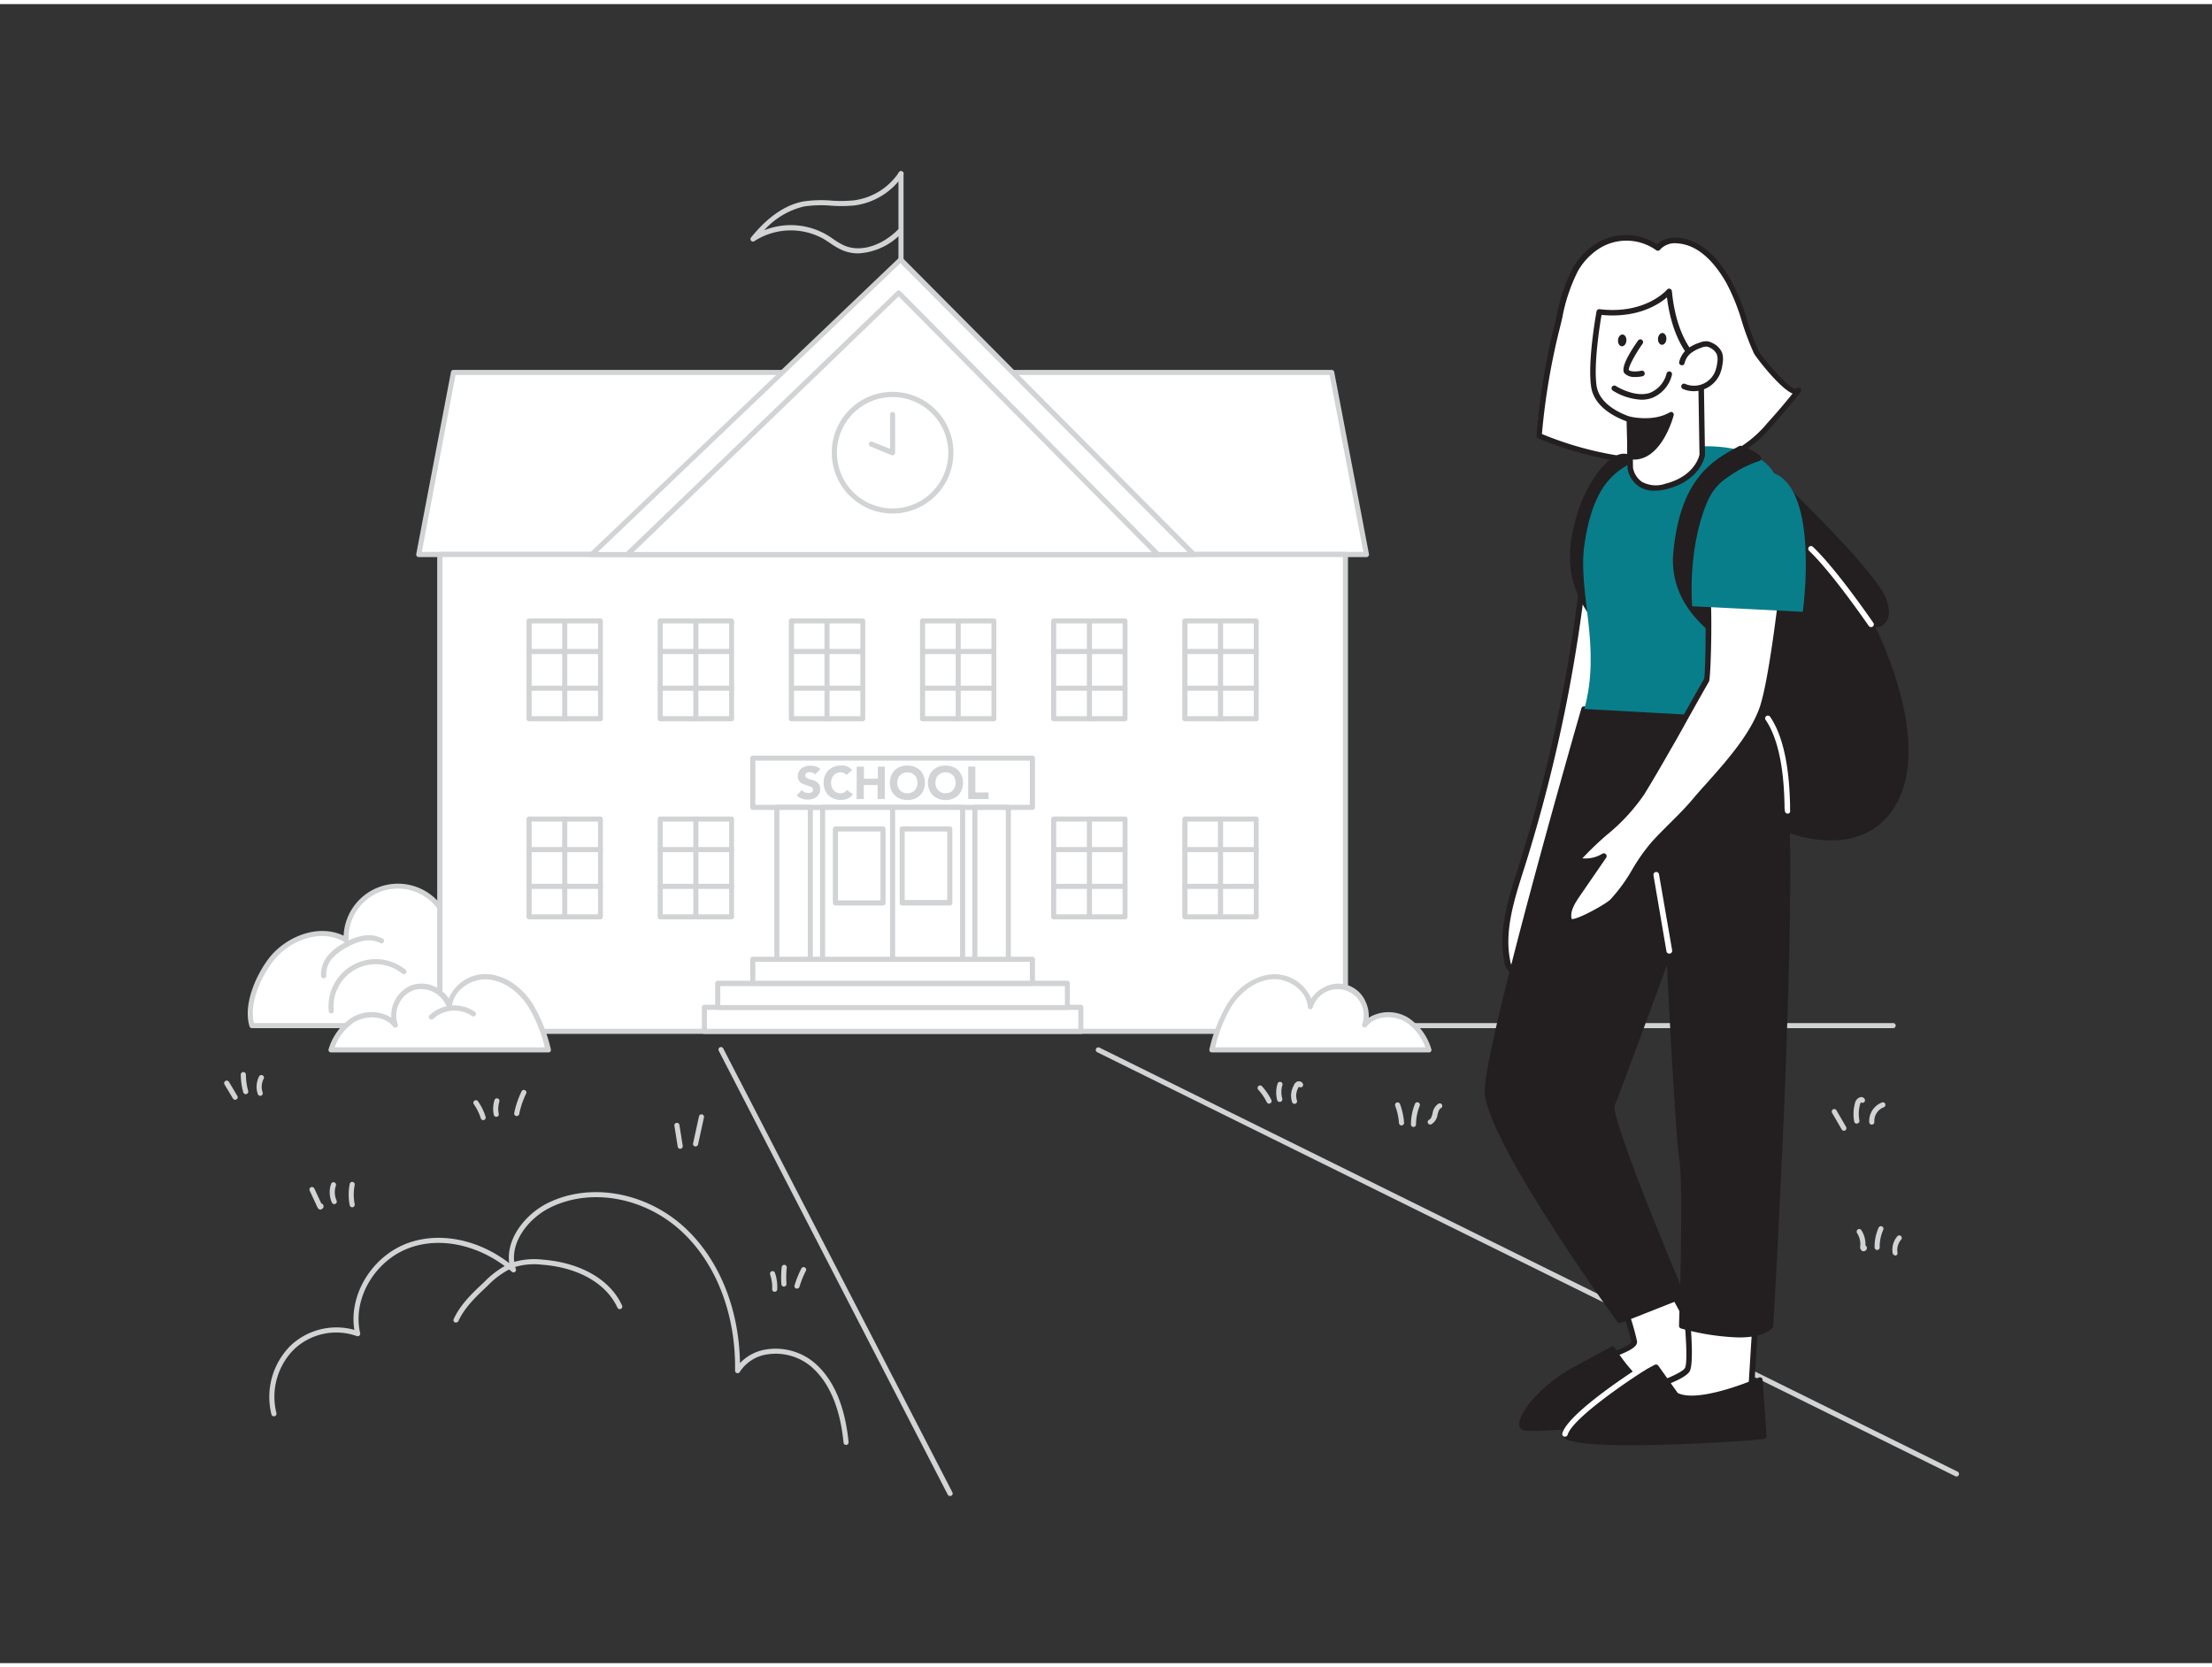 <svg xmlns="http://www.w3.org/2000/svg" viewBox="0 0 400 300" width="406" height="306" class="illustration styles_illustrationTablet__1DWOa"><rect x="0" y="0" width="400" height="300" fill="#333333" stroke="none"/><g id="_89_school" data-name="#89_school"><path d="M108.56,184.72c-.51-4.61-5-8.82-9.76-8.18,2.77-6.92-1.48-15.75-8.6-17.92-4.17-1.27-9.64.26-10.88,4.44a9.37,9.37,0,0,0-16.72,6.17c-4.42-2.65-10.52-.45-13.64,3.64-2.36,3.1-4.53,8.16-3.4,11.85Z" fill="#fff"></path><path d="M108.56,185.18h-63a.45.45,0,0,1-.44-.33c-1.16-3.78,1-9,3.47-12.26,2.95-3.86,8.83-6.39,13.55-4.13a9.83,9.83,0,0,1,17-6.29,6.91,6.91,0,0,1,3.15-3.27,10.83,10.83,0,0,1,8-.72A14.58,14.58,0,0,1,99.48,176a8.69,8.69,0,0,1,5.68,2,10.15,10.15,0,0,1,3.86,6.69.44.44,0,0,1-.12.35A.46.46,0,0,1,108.56,185.18Zm-62.65-.92H108a9.34,9.34,0,0,0-3.43-5.55A7.64,7.64,0,0,0,98.86,177a.47.47,0,0,1-.49-.63,13.61,13.61,0,0,0-8.31-17.31,9.93,9.93,0,0,0-7.32.65,5.92,5.92,0,0,0-3,3.48.46.46,0,0,1-.8.15,8.91,8.91,0,0,0-15.9,5.87.48.48,0,0,1-.23.42.49.49,0,0,1-.47,0c-4.39-2.63-10.18-.22-13,3.52C47.05,176.13,45.06,180.81,45.91,184.26Z" fill="#d1d3d4"></path><path d="M342.34,185.18H247.1a.46.46,0,0,1-.46-.46.45.45,0,0,1,.46-.46h95.24a.45.45,0,0,1,.46.46A.46.46,0,0,1,342.34,185.18Z" fill="#d1d3d4"></path><path d="M353.78,266.25a.37.37,0,0,1-.2-.05L198.41,189.53a.46.46,0,1,1,.41-.83L354,265.38a.46.46,0,0,1-.21.87Z" fill="#d1d3d4"></path><polygon points="82 66.59 240.82 66.59 247.1 99.52 75.72 99.52 82 66.59" fill="#fff"></polygon><path d="M247.1,100H75.72a.46.46,0,0,1-.35-.17.47.47,0,0,1-.1-.38l6.28-32.92a.46.46,0,0,1,.45-.38H240.82a.46.46,0,0,1,.45.38l6.28,32.92a.44.44,0,0,1-.1.38A.43.43,0,0,1,247.1,100ZM76.28,99.06H246.54l-6.1-32H82.38Z" fill="#d1d3d4"></path><rect x="79.52" y="99.52" width="163.79" height="86.24" fill="#fff"></rect><path d="M243.3,186.22H79.52a.46.46,0,0,1-.46-.46V99.52a.45.45,0,0,1,.46-.46H243.3a.45.45,0,0,1,.46.46v86.24A.46.46,0,0,1,243.3,186.22ZM80,185.3H242.84V100H80Z" fill="#d1d3d4"></path><polygon points="162.83 46.2 106.96 99.52 215.86 99.52 162.83 46.2" fill="#fff"></polygon><path d="M215.86,100H107a.47.47,0,0,1-.43-.29.46.46,0,0,1,.11-.51l55.87-53.31a.47.47,0,0,1,.65,0l53,53.31a.46.46,0,0,1,.1.5A.46.46,0,0,1,215.86,100Zm-107.75-.92H214.76L162.82,46.85Z" fill="#d1d3d4"></path><polygon points="162.51 52.22 113.44 99.52 209.38 99.52 162.51 52.22" fill="#fff"></polygon><path d="M209.38,100H113.44a.47.47,0,0,1-.43-.29.48.48,0,0,1,.11-.51l49.07-47.29a.46.46,0,0,1,.65,0l46.87,47.3a.46.46,0,0,1-.33.79Zm-94.8-.92h93.7L162.5,52.86Z" fill="#d1d3d4"></path><circle cx="161.41" cy="81.13" r="10.53" fill="#fff"></circle><path d="M161.41,92.12a11,11,0,1,1,11-11A11,11,0,0,1,161.41,92.12Zm0-21.06a10.07,10.07,0,1,0,10.07,10.07A10.08,10.08,0,0,0,161.41,71.06Z" fill="#d1d3d4"></path><rect x="127.38" y="181.41" width="68.06" height="4.34" fill="#fff"></rect><path d="M195.44,186.22H127.38a.46.46,0,0,1-.46-.46v-4.35a.46.46,0,0,1,.46-.46h68.06a.46.46,0,0,1,.46.46v4.35A.46.46,0,0,1,195.44,186.22Zm-67.6-.92H195v-3.43H127.84Z" fill="#d1d3d4"></path><rect x="129.79" y="177.07" width="63.24" height="4.34" fill="#fff"></rect><path d="M193,181.87H129.79a.46.46,0,0,1-.46-.46v-4.34a.46.46,0,0,1,.46-.46H193a.46.46,0,0,1,.46.46v4.34A.46.46,0,0,1,193,181.87ZM130.25,181h62.32v-3.42H130.25Z" fill="#d1d3d4"></path><rect x="136.13" y="172.72" width="50.57" height="4.34" fill="#fff"></rect><path d="M186.69,177.53H136.13a.46.46,0,0,1-.46-.46v-4.35a.46.46,0,0,1,.46-.46h50.56a.47.47,0,0,1,.47.46v4.35A.47.47,0,0,1,186.69,177.53Zm-50.1-.92h49.64v-3.43H136.59Z" fill="#d1d3d4"></path><rect x="136.13" y="136.36" width="50.57" height="8.9" fill="#fff"></rect><path d="M186.69,145.72H136.13a.46.46,0,0,1-.46-.46v-8.9a.46.46,0,0,1,.46-.46h50.56a.47.47,0,0,1,.47.46v8.9A.47.47,0,0,1,186.69,145.72Zm-50.1-.92h49.64v-8H136.59Z" fill="#d1d3d4"></path><rect x="129.77" y="155.97" width="27.46" height="6.05" transform="translate(302.5 15.49) rotate(90)" fill="#fff"></rect><path d="M146.53,173.18h-6.05a.46.46,0,0,1-.46-.46V145.26a.47.47,0,0,1,.46-.46h6.05a.47.47,0,0,1,.46.46v27.46A.46.46,0,0,1,146.53,173.18Zm-5.59-.92h5.13V145.72h-5.13Z" fill="#d1d3d4"></path><rect x="165.58" y="155.97" width="27.46" height="6.05" transform="translate(338.31 -20.32) rotate(90)" fill="#fff"></rect><path d="M182.34,173.18h-6.05a.46.46,0,0,1-.46-.46V145.26a.47.47,0,0,1,.46-.46h6.05a.47.47,0,0,1,.46.46v27.46A.46.46,0,0,1,182.34,173.18Zm-5.59-.92h5.13V145.72h-5.13Z" fill="#d1d3d4"></path><rect x="148.75" y="145.26" width="25.32" height="27.46" fill="#fff"></rect><path d="M174.07,173.18H148.75a.46.46,0,0,1-.46-.46V145.26a.47.47,0,0,1,.46-.46h25.32a.47.47,0,0,1,.46.46v27.46A.46.46,0,0,1,174.07,173.18Zm-24.86-.92h24.4V145.72h-24.4Z" fill="#d1d3d4"></path><path d="M161.41,173.18a.46.46,0,0,1-.46-.46V145.26a.46.46,0,0,1,.92,0v27.46A.46.46,0,0,1,161.41,173.18Z" fill="#d1d3d4"></path><rect x="151.07" y="149.16" width="8.61" height="13.33" fill="#fff"></rect><path d="M159.68,163h-8.61a.46.46,0,0,1-.46-.46V149.16a.47.47,0,0,1,.46-.46h8.61a.47.47,0,0,1,.46.46v13.33A.46.46,0,0,1,159.68,163Zm-8.15-.92h7.69V149.62h-7.69Z" fill="#d1d3d4"></path><rect x="163.14" y="149.16" width="8.61" height="13.33" fill="#fff"></rect><path d="M171.75,163h-8.61a.46.46,0,0,1-.46-.46V149.16a.47.47,0,0,1,.46-.46h8.61a.47.47,0,0,1,.46.46v13.33A.46.46,0,0,1,171.75,163ZM163.6,162h7.69V149.62H163.6Z" fill="#d1d3d4"></path><rect x="95.68" y="111.55" width="12.88" height="17.67" fill="#fff"></rect><path d="M108.56,129.69H95.67a.47.47,0,0,1-.46-.47V111.55a.47.47,0,0,1,.46-.46h12.89a.47.47,0,0,1,.46.46v17.67A.47.47,0,0,1,108.56,129.69Zm-12.42-.93h12V112h-12Z" fill="#d1d3d4"></path><path d="M102.12,129.69a.46.46,0,0,1-.46-.47V111.55a.46.46,0,0,1,.46-.46.47.47,0,0,1,.46.46v17.67A.47.47,0,0,1,102.12,129.69Z" fill="#d1d3d4"></path><path d="M108.56,117.53H95.67a.47.47,0,0,1,0-.93h12.89a.47.47,0,0,1,0,.93Z" fill="#d1d3d4"></path><path d="M108.56,124.17H95.67a.46.46,0,1,1,0-.92h12.89a.46.46,0,1,1,0,.92Z" fill="#d1d3d4"></path><rect x="119.39" y="111.55" width="12.88" height="17.67" fill="#fff"></rect><path d="M132.28,129.69H119.39a.47.47,0,0,1-.46-.47V111.55a.47.47,0,0,1,.46-.46h12.89a.47.47,0,0,1,.46.46v17.67A.47.47,0,0,1,132.28,129.69Zm-12.43-.93h12V112h-12Z" fill="#d1d3d4"></path><path d="M125.83,129.69a.47.47,0,0,1-.46-.47V111.55a.47.47,0,0,1,.46-.46.46.46,0,0,1,.46.46v17.67A.46.46,0,0,1,125.83,129.69Z" fill="#d1d3d4"></path><path d="M132.28,117.53H119.39a.47.47,0,0,1,0-.93h12.89a.47.47,0,0,1,0,.93Z" fill="#d1d3d4"></path><path d="M132.28,124.17H119.39a.46.46,0,1,1,0-.92h12.89a.46.46,0,1,1,0,.92Z" fill="#d1d3d4"></path><rect x="143.11" y="111.55" width="12.88" height="17.67" fill="#fff"></rect><path d="M156,129.69H143.11a.47.47,0,0,1-.46-.47V111.55a.47.47,0,0,1,.46-.46H156a.46.46,0,0,1,.46.46v17.67A.46.46,0,0,1,156,129.69Zm-12.42-.93h12V112h-12Z" fill="#d1d3d4"></path><path d="M149.55,129.69a.47.47,0,0,1-.46-.47V111.55a.47.47,0,0,1,.46-.46.46.46,0,0,1,.46.46v17.67A.46.46,0,0,1,149.55,129.69Z" fill="#d1d3d4"></path><path d="M156,117.53H143.11a.47.47,0,0,1,0-.93H156a.47.47,0,0,1,0,.93Z" fill="#d1d3d4"></path><path d="M156,124.17H143.11a.46.46,0,1,1,0-.92H156a.46.46,0,1,1,0,.92Z" fill="#d1d3d4"></path><rect x="166.83" y="111.55" width="12.88" height="17.67" fill="#fff"></rect><path d="M179.71,129.69H166.83a.46.46,0,0,1-.46-.47V111.55a.46.46,0,0,1,.46-.46h12.88a.47.47,0,0,1,.46.46v17.67A.47.47,0,0,1,179.71,129.69Zm-12.42-.93h12V112h-12Z" fill="#d1d3d4"></path><path d="M173.27,129.69a.47.47,0,0,1-.46-.47V111.55a.46.46,0,0,1,.92,0v17.67A.47.47,0,0,1,173.27,129.69Z" fill="#d1d3d4"></path><path d="M179.71,117.53H166.83a.47.47,0,0,1,0-.93h12.88a.47.47,0,0,1,0,.93Z" fill="#d1d3d4"></path><path d="M179.71,124.17H166.83a.46.46,0,0,1,0-.92h12.88a.46.46,0,1,1,0,.92Z" fill="#d1d3d4"></path><rect x="190.55" y="111.55" width="12.88" height="17.67" fill="#fff"></rect><path d="M203.43,129.69H190.55a.47.47,0,0,1-.47-.47V111.55a.47.47,0,0,1,.47-.46h12.88a.47.47,0,0,1,.46.46v17.67A.47.47,0,0,1,203.43,129.69ZM191,128.76h12V112H191Z" fill="#d1d3d4"></path><path d="M197,129.69a.46.46,0,0,1-.46-.47V111.55a.46.46,0,0,1,.46-.46.47.47,0,0,1,.46.46v17.67A.47.47,0,0,1,197,129.69Z" fill="#d1d3d4"></path><path d="M203.43,117.53H190.55a.47.47,0,1,1,0-.93h12.88a.47.47,0,0,1,0,.93Z" fill="#d1d3d4"></path><path d="M203.43,124.17H190.55a.46.46,0,1,1,0-.92h12.88a.46.46,0,1,1,0,.92Z" fill="#d1d3d4"></path><rect x="214.26" y="111.55" width="12.88" height="17.67" fill="#fff"></rect><path d="M227.15,129.69H214.26a.47.47,0,0,1-.46-.47V111.55a.47.47,0,0,1,.46-.46h12.89a.47.47,0,0,1,.46.46v17.67A.47.47,0,0,1,227.15,129.69Zm-12.43-.93h12V112h-12Z" fill="#d1d3d4"></path><path d="M220.71,129.69a.47.47,0,0,1-.47-.47V111.55a.47.47,0,0,1,.93,0v17.67A.47.47,0,0,1,220.71,129.69Z" fill="#d1d3d4"></path><path d="M227.15,117.53H214.26a.47.47,0,0,1,0-.93h12.89a.47.47,0,0,1,0,.93Z" fill="#d1d3d4"></path><path d="M227.15,124.17H214.26a.46.46,0,1,1,0-.92h12.89a.46.46,0,0,1,0,.92Z" fill="#d1d3d4"></path><rect x="95.68" y="147.37" width="12.88" height="17.67" fill="#fff"></rect><path d="M108.56,165.51H95.67a.47.47,0,0,1-.46-.46V147.37a.47.47,0,0,1,.46-.46h12.89a.47.47,0,0,1,.46.46v17.68A.47.47,0,0,1,108.56,165.51Zm-12.42-.92h12V147.83h-12Z" fill="#d1d3d4"></path><path d="M102.12,165.51a.46.46,0,0,1-.46-.46V147.37a.46.46,0,0,1,.46-.46.47.47,0,0,1,.46.46v17.68A.47.47,0,0,1,102.12,165.51Z" fill="#d1d3d4"></path><path d="M108.56,153.35H95.67a.47.47,0,0,1-.46-.46.46.46,0,0,1,.46-.46h12.89a.46.46,0,0,1,.46.46A.47.47,0,0,1,108.56,153.35Z" fill="#d1d3d4"></path><path d="M108.56,160H95.67a.46.46,0,0,1-.46-.46.47.47,0,0,1,.46-.46h12.89a.47.47,0,0,1,.46.46A.46.46,0,0,1,108.56,160Z" fill="#d1d3d4"></path><rect x="119.39" y="147.37" width="12.88" height="17.67" fill="#fff"></rect><path d="M132.28,165.51H119.39a.47.47,0,0,1-.46-.46V147.37a.47.47,0,0,1,.46-.46h12.89a.47.47,0,0,1,.46.46v17.68A.47.47,0,0,1,132.28,165.51Zm-12.43-.92h12V147.83h-12Z" fill="#d1d3d4"></path><path d="M125.83,165.51a.47.47,0,0,1-.46-.46V147.37a.47.47,0,0,1,.46-.46.46.46,0,0,1,.46.46v17.68A.46.46,0,0,1,125.83,165.51Z" fill="#d1d3d4"></path><path d="M132.28,153.35H119.39a.47.47,0,0,1-.46-.46.46.46,0,0,1,.46-.46h12.89a.46.46,0,0,1,.46.46A.47.47,0,0,1,132.28,153.35Z" fill="#d1d3d4"></path><path d="M132.28,160H119.39a.46.46,0,0,1-.46-.46.47.47,0,0,1,.46-.46h12.89a.47.47,0,0,1,.46.46A.46.46,0,0,1,132.28,160Z" fill="#d1d3d4"></path><rect x="190.55" y="147.37" width="12.88" height="17.67" fill="#fff"></rect><path d="M203.43,165.51H190.55a.47.47,0,0,1-.47-.46V147.37a.47.47,0,0,1,.47-.46h12.88a.47.47,0,0,1,.46.46v17.68A.47.47,0,0,1,203.43,165.51ZM191,164.59h12V147.83H191Z" fill="#d1d3d4"></path><path d="M197,165.51a.46.46,0,0,1-.46-.46V147.37a.46.46,0,0,1,.46-.46.47.47,0,0,1,.46.46v17.68A.47.47,0,0,1,197,165.51Z" fill="#d1d3d4"></path><path d="M203.43,153.35H190.55a.47.47,0,0,1-.47-.46.46.46,0,0,1,.47-.46h12.88a.46.46,0,0,1,.46.46A.47.47,0,0,1,203.43,153.35Z" fill="#d1d3d4"></path><path d="M203.43,160H190.55a.46.46,0,0,1-.47-.46.47.47,0,0,1,.47-.46h12.88a.47.47,0,0,1,.46.46A.46.46,0,0,1,203.43,160Z" fill="#d1d3d4"></path><rect x="214.26" y="147.37" width="12.88" height="17.67" fill="#fff"></rect><path d="M227.15,165.51H214.26a.47.47,0,0,1-.46-.46V147.37a.47.47,0,0,1,.46-.46h12.89a.47.47,0,0,1,.46.46v17.68A.47.47,0,0,1,227.15,165.51Zm-12.43-.92h12V147.83h-12Z" fill="#d1d3d4"></path><path d="M220.71,165.51a.47.47,0,0,1-.47-.46V147.37a.47.47,0,0,1,.93,0v17.68A.47.47,0,0,1,220.71,165.51Z" fill="#d1d3d4"></path><path d="M227.15,153.35H214.26a.47.47,0,0,1-.46-.46.46.46,0,0,1,.46-.46h12.89a.46.46,0,0,1,.46.46A.47.47,0,0,1,227.15,153.35Z" fill="#d1d3d4"></path><path d="M227.15,160H214.26a.46.46,0,0,1-.46-.46.47.47,0,0,1,.46-.46h12.89a.47.47,0,0,1,.46.46A.46.46,0,0,1,227.15,160Z" fill="#d1d3d4"></path><path d="M162.93,46.66a.45.45,0,0,1-.46-.46V30.68a.45.45,0,0,1,.46-.46.46.46,0,0,1,.46.46V46.2A.46.46,0,0,1,162.93,46.66Z" fill="#d1d3d4"></path><path d="M155.18,45.08a7.31,7.31,0,0,1-2.92-.6,13.56,13.56,0,0,1-2.16-1.26c-.36-.24-.72-.48-1.09-.71a12.15,12.15,0,0,0-12.59.35.46.46,0,0,1-.6-.07.47.47,0,0,1,0-.6c3-3.69,6.14-5.87,9.44-6.5a22.09,22.09,0,0,1,5-.16,23,23,0,0,0,4.23-.05,11.6,11.6,0,0,0,8.07-5.06.47.47,0,0,1,.64-.13.47.47,0,0,1,.13.64,12.57,12.57,0,0,1-8.72,5.47,24.79,24.79,0,0,1-4.39.05,21.16,21.16,0,0,0-4.79.14,14,14,0,0,0-7.24,4.31,12.94,12.94,0,0,1,11.31.82c.39.23.76.48,1.13.73a12.71,12.71,0,0,0,2,1.19c3.37,1.46,7.31-.38,9.73-2.84a.46.46,0,0,1,.65,0,.45.45,0,0,1,0,.65A11.58,11.58,0,0,1,155.18,45.08Z" fill="#d1d3d4"></path><polyline points="161.41 74.22 161.41 81.13 157.58 79.61" fill="#fff"></polyline><path d="M161.41,81.59a.47.47,0,0,1-.17,0L157.41,80a.45.45,0,0,1-.26-.59.45.45,0,0,1,.6-.26l3.2,1.27V74.22a.46.46,0,1,1,.92,0v6.91a.47.47,0,0,1-.2.38A.42.42,0,0,1,161.41,81.59Z" fill="#d1d3d4"></path><path d="M147.39,139.31A.91.91,0,0,0,147,139a1.45,1.45,0,0,0-.52-.1l-.29,0a1.36,1.36,0,0,0-.28.11.53.53,0,0,0-.21.18.48.48,0,0,0-.09.29.47.47,0,0,0,.2.4,1.66,1.66,0,0,0,.5.24c.21.07.42.14.66.2a2.9,2.9,0,0,1,.65.28,1.67,1.67,0,0,1,.5.49,1.53,1.53,0,0,1,.2.82,1.91,1.91,0,0,1-.18.86,2,2,0,0,1-.5.61,2.19,2.19,0,0,1-.72.35,3.21,3.21,0,0,1-1.93-.06,2.58,2.58,0,0,1-.91-.56l.92-1a1.43,1.43,0,0,0,.5.41,1.52,1.52,0,0,0,.63.14l.32,0a1.26,1.26,0,0,0,.29-.12.76.76,0,0,0,.21-.19.47.47,0,0,0,.07-.27.48.48,0,0,0-.2-.42,1.73,1.73,0,0,0-.51-.26l-.66-.22a2.67,2.67,0,0,1-.67-.29,1.66,1.66,0,0,1-.51-.48,1.42,1.42,0,0,1-.2-.79,1.72,1.72,0,0,1,.19-.83,1.86,1.86,0,0,1,.49-.59,2.21,2.21,0,0,1,.72-.36,2.94,2.94,0,0,1,.84-.12,3.1,3.1,0,0,1,1,.14,2.19,2.19,0,0,1,.84.47Z" fill="#d1d3d4"></path><path d="M153.09,139.4a1.26,1.26,0,0,0-.47-.35,1.44,1.44,0,0,0-.64-.13,1.72,1.72,0,0,0-.68.14,1.9,1.9,0,0,0-.54.4,1.7,1.7,0,0,0-.35.6,2.26,2.26,0,0,0,0,1.51,1.79,1.79,0,0,0,.35.6,1.46,1.46,0,0,0,.53.39,1.6,1.6,0,0,0,1.35,0,1.35,1.35,0,0,0,.51-.47l1.08.81a2.29,2.29,0,0,1-.95.77,3,3,0,0,1-1.18.25,3.49,3.49,0,0,1-1.27-.22,2.86,2.86,0,0,1-1-.62,2.78,2.78,0,0,1-.66-1,3.28,3.28,0,0,1-.23-1.28,3.31,3.31,0,0,1,.23-1.28,2.88,2.88,0,0,1,.66-1,3,3,0,0,1,1-.62,3.72,3.72,0,0,1,1.27-.21,3.12,3.12,0,0,1,.52,0,2.46,2.46,0,0,1,.53.15,2,2,0,0,1,.5.26,2.12,2.12,0,0,1,.44.41Z" fill="#d1d3d4"></path><path d="M154.93,137.88h1.3v2.19h2.51v-2.19H160v5.87h-1.29v-2.54h-2.51v2.54h-1.3Z" fill="#d1d3d4"></path><path d="M160.91,140.81a3.32,3.32,0,0,1,.24-1.28,2.88,2.88,0,0,1,.66-1,3,3,0,0,1,1-.62,3.95,3.95,0,0,1,2.54,0,2.91,2.91,0,0,1,1,.62,2.62,2.62,0,0,1,.66,1,3.32,3.32,0,0,1,.24,1.28,3.28,3.28,0,0,1-.24,1.28,2.54,2.54,0,0,1-.66,1,2.77,2.77,0,0,1-1,.62,3.78,3.78,0,0,1-2.54,0,2.86,2.86,0,0,1-1-.62,2.78,2.78,0,0,1-.66-1A3.28,3.28,0,0,1,160.91,140.81Zm1.35,0a2.06,2.06,0,0,0,.13.76,1.61,1.61,0,0,0,.94,1,1.82,1.82,0,0,0,.75.14,1.79,1.79,0,0,0,.75-.14,1.56,1.56,0,0,0,.58-.39,1.84,1.84,0,0,0,.37-.6,2.26,2.26,0,0,0,0-1.51,1.74,1.74,0,0,0-.37-.6,1.72,1.72,0,0,0-.58-.4,2,2,0,0,0-.75-.14,2,2,0,0,0-.75.14,1.82,1.82,0,0,0-.58.4,1.58,1.58,0,0,0-.36.6A2,2,0,0,0,162.26,140.81Z" fill="#d1d3d4"></path><path d="M167.81,140.81a3.32,3.32,0,0,1,.24-1.28,2.88,2.88,0,0,1,.66-1,3,3,0,0,1,1-.62,3.95,3.95,0,0,1,2.54,0,3.06,3.06,0,0,1,1,.62,2.72,2.72,0,0,1,.65,1,3.32,3.32,0,0,1,.24,1.28,3.28,3.28,0,0,1-.24,1.28,2.63,2.63,0,0,1-.65,1,2.9,2.9,0,0,1-1,.62,3.78,3.78,0,0,1-2.54,0,2.86,2.86,0,0,1-1-.62,2.78,2.78,0,0,1-.66-1A3.28,3.28,0,0,1,167.81,140.81Zm1.35,0a2.06,2.06,0,0,0,.13.76,1.55,1.55,0,0,0,.37.6,1.61,1.61,0,0,0,.57.39,1.86,1.86,0,0,0,.75.14,1.79,1.79,0,0,0,.75-.14,1.56,1.56,0,0,0,.58-.39,1.84,1.84,0,0,0,.37-.6,2.26,2.26,0,0,0,0-1.51,1.74,1.74,0,0,0-.37-.6,1.72,1.72,0,0,0-.58-.4,2,2,0,0,0-.75-.14,2,2,0,0,0-.75.14,1.78,1.78,0,0,0-.57.4,1.48,1.48,0,0,0-.37.6A2,2,0,0,0,169.16,140.81Z" fill="#d1d3d4"></path><path d="M175.08,137.88h1.29v4.67h2.4v1.2h-3.69Z" fill="#d1d3d4"></path><path d="M219.14,189.11a28.33,28.33,0,0,1,3.21-8.1c1.75-2.7,4.57-4.92,7.79-5.11s6.63,2.18,6.85,5.4a5.18,5.18,0,1,1,9.82,3.3c1.76-2.23,5.32-2.39,7.73-.88a10,10,0,0,1,3.91,5.39Z" fill="#fff"></path><path d="M258.45,189.57H219.14a.46.46,0,0,1-.44-.58,28.58,28.58,0,0,1,3.26-8.23c2-3.15,5.09-5.14,8.15-5.32a7.18,7.18,0,0,1,7,4.4,5.79,5.79,0,0,1,2.23-2,5.37,5.37,0,0,1,7.6,2.55,5.94,5.94,0,0,1,.57,2.9,6.85,6.85,0,0,1,7.22.05,10.35,10.35,0,0,1,4.1,5.63.45.45,0,0,1-.06.42A.44.44,0,0,1,258.45,189.57Zm-38.7-.92h38a9.29,9.29,0,0,0-3.5-4.54c-2.1-1.31-5.46-1.32-7.12.78a.47.47,0,0,1-.59.11.44.44,0,0,1-.2-.56,4.81,4.81,0,0,0-.22-3.67,4.72,4.72,0,0,0-8.73.65.46.46,0,0,1-.9-.09c-.21-3.05-3.55-5.16-6.36-5s-5.56,2-7.44,4.9A26.6,26.6,0,0,0,219.75,188.65Z" fill="#d1d3d4"></path><path d="M99.17,189.11A28.6,28.6,0,0,0,96,181c-1.76-2.7-4.58-4.92-7.8-5.11s-6.63,2.18-6.85,5.4a5.18,5.18,0,1,0-9.81,3.3c-1.77-2.23-5.33-2.39-7.74-.88a10,10,0,0,0-3.9,5.39Z" fill="#fff"></path><path d="M99.17,189.57H59.87a.47.47,0,0,1-.38-.19.45.45,0,0,1-.06-.42,10.44,10.44,0,0,1,4.1-5.63,6.88,6.88,0,0,1,7.22-.06,5.92,5.92,0,0,1,.57-2.89,5.67,5.67,0,0,1,3.23-3,5.61,5.61,0,0,1,4.37.43,5.79,5.79,0,0,1,2.23,2,7.19,7.19,0,0,1,7-4.4c3.07.18,6.11,2.17,8.15,5.32A28.58,28.58,0,0,1,99.61,189a.47.47,0,0,1-.07.4A.46.46,0,0,1,99.17,189.57Zm-38.65-.92h38a26.62,26.62,0,0,0-3-7.39c-1.88-2.9-4.66-4.74-7.44-4.9s-6.15,1.92-6.36,5a.46.46,0,0,1-.9.09,4.93,4.93,0,0,0-6-3.14,4.66,4.66,0,0,0-2.68,2.49,4.72,4.72,0,0,0-.22,3.67.46.46,0,0,1-.21.56.48.48,0,0,1-.59-.11c-1.65-2.1-5-2.09-7.12-.78A9.29,9.29,0,0,0,60.52,188.65Z" fill="#d1d3d4"></path><path d="M287.05,95.63a279.4,279.4,0,0,1-12,60.54c-1.74,5.52-3.67,11.29-2.51,17a2.63,2.63,0,0,0,.63,1.42c1.32,1.26,3.24-.71,4-2.38,6.61-15.13,13.16-30.47,16-46.73,1.35-7.77,1.65-16.41-2.9-22.85" fill="#fff"></path><path d="M274.14,175.47a1.87,1.87,0,0,1-1.31-.55,3,3,0,0,1-.78-1.69c-1.15-5.6.63-11.21,2.35-16.63l.18-.58a279.2,279.2,0,0,0,12-60.44.5.5,0,0,1,.56-.47.53.53,0,0,1,.47.56,281.1,281.1,0,0,1-12,60.66l-.19.58c-1.67,5.3-3.41,10.78-2.32,16.11a2.13,2.13,0,0,0,.49,1.15.78.78,0,0,0,.78.24,4.34,4.34,0,0,0,2.36-2.45c6.11-14,13-29.87,15.95-46.61,1.76-10.12.87-17.26-2.81-22.47a.52.52,0,0,1,.12-.72.51.51,0,0,1,.72.13c3.85,5.45,4.8,12.83,3,23.24-2.93,16.86-9.89,32.79-16,46.84-.58,1.33-1.83,2.8-3.11,3.06A2.58,2.58,0,0,1,274.14,175.47Z" fill="#231f20"></path><path d="M293.58,235.58a37,37,0,0,1,2,6.32c.11,1.11-4.84,2.56-4.49,2.59s1.17,8.8,4.16,9.4,11.27-6.17,12.54-8-6.22-14.55-6.22-14.55Z" fill="#fff"></path><path d="M295.59,254.44a2.63,2.63,0,0,1-.49,0c-2.55-.52-3.6-5.61-4.17-8.35-.1-.47-.21-1-.27-1.21a.5.5,0,0,1-.14-.28c-.07-.44.18-.54,1-.85,2.74-1,3.41-1.55,3.5-1.8a39,39,0,0,0-1.88-6,.62.62,0,0,1-.07-.42.54.54,0,0,1,.26-.33l8-4.21a.51.51,0,0,1,.68.19c1.8,3.06,7.55,13.18,6.2,15.1C307,247.88,299.23,254.44,295.59,254.44Zm-3.89-9.69c.07.27.14.62.24,1.09.44,2.15,1.48,7.17,3.37,7.55,2.7.54,10.76-6,12-7.77.64-.93-2.57-7.67-6-13.56l-7.08,3.75a40.36,40.36,0,0,1,1.8,6c.11,1-1.38,1.77-4.16,2.83Z" fill="#231f20"></path><path d="M298.65,251.08a27.61,27.61,0,0,1-7.09-7.81s-7.24,3.86-8.58,4.73c-5.69,3.72-9.09,9-7.24,9.44s18.73-.92,23-1.9S298.65,251.08,298.65,251.08Z" fill="#231f20"></path><path d="M277.13,258a8.47,8.47,0,0,1-1.5-.08,1.09,1.09,0,0,1-.89-.91c-.33-1.79,3-6.22,8-9.46,1.34-.87,8.33-4.6,8.62-4.76a.51.51,0,0,1,.68.18,27.34,27.34,0,0,0,6.93,7.66l0,0c.25.2,2.45,2,2.08,3.68-.19.82-.94,1.38-2.23,1.68C295.31,256.86,281.89,258,277.13,258ZM291.39,244c-1.57.83-7,3.76-8.12,4.49-4.94,3.22-7.71,7.33-7.51,8.4,0,.07,0,.08.09.09,1.69.37,18.5-.91,22.74-1.89.6-.14,1.34-.41,1.45-.91.18-.8-1.05-2.11-1.7-2.63A27.94,27.94,0,0,1,291.39,244Z" fill="#231f20"></path><path d="M284.83,48.1a12,12,0,0,1,4.24-4.43,9.79,9.79,0,0,1,10.68.43,4.15,4.15,0,0,1,3.42-1.34c4.33.19,7.43,3.91,9.43,7.41,2.29,4,3,8.62,5,12.76.33.7,6.44,8.49,7.66,6.95-1.68,2.12-3.43,4.19-5.24,6.19a21.59,21.59,0,0,1-5.56,4.76,19.72,19.72,0,0,1-8,1.91,61.33,61.33,0,0,1-28.13-4.68,120.61,120.61,0,0,1,3.21-19.52C282.44,54.86,283.09,51.15,284.83,48.1Z" fill="#fff"></path><path d="M302.15,83.39a61.85,61.85,0,0,1-24-4.87.5.5,0,0,1-.3-.5A122.89,122.89,0,0,1,281,58.42c.17-.66.32-1.32.48-2a31.94,31.94,0,0,1,2.88-8.59h0a12.62,12.62,0,0,1,4.42-4.61,10.27,10.27,0,0,1,10.87.2,4.83,4.83,0,0,1,3.51-1.18c3.72.16,7,2.74,9.84,7.67a37.79,37.79,0,0,1,2.91,7.18,47.15,47.15,0,0,0,2.09,5.6c.54,1.08,5.84,7.33,6.81,6.86a.52.52,0,0,1,.71-.08.5.5,0,0,1,.08.7c-1.67,2.12-3.45,4.21-5.26,6.22a22.11,22.11,0,0,1-5.69,4.86,20.52,20.52,0,0,1-8.21,2C305,83.34,303.59,83.39,302.15,83.39Zm-23.32-5.65a60.81,60.81,0,0,0,27.57,4.5,19.64,19.64,0,0,0,7.81-1.85,20.88,20.88,0,0,0,5.41-4.66c1.56-1.71,3.08-3.49,4.54-5.3-2.41-1-6.81-6.82-7-7.29A47.68,47.68,0,0,1,315,57.42a37.41,37.41,0,0,0-2.82-7c-2.64-4.6-5.67-7-9-7.16a3.57,3.57,0,0,0-3,1.16.51.51,0,0,1-.68.09,9.25,9.25,0,0,0-10.13-.42,11.73,11.73,0,0,0-4.07,4.26h0a31.31,31.31,0,0,0-2.78,8.32c-.15.66-.31,1.33-.48,2A122.14,122.14,0,0,0,278.83,77.74Z" fill="#231f20"></path><path d="M305.1,237.39s.8,8.53,0,9.63-5.07,2.61-5.07,2.61,2.3,4.81,6.8,4.21,9.9-3.81,9.9-3.81l.92-14.95Z" fill="#fff"></path><path d="M306,254.41c-4.24,0-6.38-4.36-6.48-4.56a.55.55,0,0,1,0-.42.52.52,0,0,1,.31-.29c1.59-.56,4.3-1.72,4.82-2.43s.28-5.28-.1-9.27a.52.52,0,0,1,.43-.56l12.55-2.3a.51.51,0,0,1,.44.12.54.54,0,0,1,.17.42l-.92,14.94a.5.5,0,0,1-.26.41c-.22.14-5.55,3.27-10.1,3.88A6.18,6.18,0,0,1,306,254.41Zm-5.27-4.5c.7,1.15,2.71,3.87,6,3.42,3.81-.51,8.4-3,9.47-3.61l.87-14-11.44,2.1c.22,2.46.65,8.42-.14,9.51S302,249.43,300.77,249.91Z" fill="#231f20"></path><path d="M303,251.53l-3.57-5s-17.17,9-16.48,12,35.94.7,35.94.4-.69-10.11-.69-10.11S307.06,253.84,303,251.53Z" fill="#231f20"></path><path d="M295.08,260.6c-12.16,0-12.45-1.28-12.6-1.93-.72-3.15,12.63-10.45,16.74-12.61a.52.52,0,0,1,.66.16l3.5,4.92c3.19,1.67,11.63-1.41,14.64-2.76a.54.54,0,0,1,.48,0,.52.52,0,0,1,.24.41c.12,1.64.7,9.83.7,10.14,0,.49-.44.54-1.05.61-2.3.26-10.93.83-19.21,1C297.69,260.59,296.32,260.6,295.08,260.6Zm4.22-13.42c-8,4.23-16.18,9.67-15.81,11.26,1.14,2,30.29.91,34.89.11-.08-1.33-.38-5.63-.61-8.94-2.53,1.06-11.34,4.47-15,2.37a.61.61,0,0,1-.17-.15Z" fill="#231f20"></path><path d="M321.33,86.13s18,17.14,19.42,22-2.42,4.06-2.42,4.06,10.71,20.47,4.14,32.2-23.49,4.06-24.18,1.81-.18-47.1.86-52.82S321.33,86.13,321.33,86.13Z" fill="#231f20"></path><path d="M331.05,151.23a21.51,21.51,0,0,1-2.17-.12c-5.49-.59-10.63-3.32-11.09-4.8-.82-2.69-.1-47.81.85-53.06,1.05-5.77,2.23-7.37,2.28-7.44a.53.53,0,0,1,.37-.2.55.55,0,0,1,.39.14c.74.71,18.16,17.3,19.56,22.2.53,1.82.41,3.15-.34,4a2.6,2.6,0,0,1-1.73.78,69.93,69.93,0,0,1,4.19,11c2.5,8.87,2.36,15.9-.44,20.89C340,149.88,335.17,151.23,331.05,151.23ZM321.46,87a26.86,26.86,0,0,0-1.8,6.48c-1.07,5.89-1.47,50.65-.88,52.57.24.79,4.58,3.47,10.21,4.07,4.17.45,9.82-.23,13-6,6.36-11.36-4-31.51-4.15-31.71a.52.52,0,0,1,.05-.55.49.49,0,0,1,.51-.19,2.1,2.1,0,0,0,1.71-.43c.48-.53.52-1.56.11-3C339.05,104,324.33,89.73,321.46,87Z" fill="#231f20"></path><path d="M286.5,127.5s-17.45,60.64-17.45,69.06S292.93,238,292.93,238l11.23-4.44s-13.69-32.2-12.65-34.61,10.33-27.77,10.33-27.77,1.49,32.59,2.32,37.4,0,30.39,0,30.39,12.57,3.62,16,0c0,0,5.43-92.38,1.85-103.21s-3.41-8.13-3.41-8.13Z" fill="#231f20"></path><path d="M314.44,241.11A43.8,43.8,0,0,1,304,239.49a.51.51,0,0,1-.38-.51c0-.07.06-1.92.13-4.69l-10.65,4.21a.52.52,0,0,1-.61-.18c-1-1.35-24-33.26-24-41.76s16.76-66.73,17.47-69.2a.51.51,0,0,1,.5-.38h0l31.72.15a.61.61,0,0,1,.39-.29c.56-.11,1-.18,3.92,8.77,3.57,10.81-1.61,99.64-1.83,103.42a.49.49,0,0,1-.14.32C319.29,240.67,317,241.11,314.44,241.11Zm-9.75-2.5c3.63,1,12.27,2.65,15,.16.28-4.81,5.3-92.46,1.87-102.83a68,68,0,0,0-2.86-7.78h-.06L286.88,128c-1.46,5.12-17.32,60.63-17.32,68.54,0,7.73,21.08,37.38,23.56,40.83l10.36-4.1c-2.71-6.37-13.49-32.11-12.45-34.52s10.23-27.49,10.32-27.75a.52.52,0,0,1,.57-.33.51.51,0,0,1,.43.49c0,.32,1.51,32.61,2.32,37.33C305.44,213.05,304.79,235.2,304.69,238.61Zm-3.25-64.83c-2.35,6.41-8.61,23.42-9.46,25.39-.58,1.72,6.66,20,11.86,32.33.18-7.93.33-19.75-.19-22.81C303,204.64,301.82,181.6,301.44,173.78Z" fill="#231f20"></path><path d="M288.14,86.83a26.35,26.35,0,0,0-3,7.76,21.42,21.42,0,0,0-.64,7.13c.48,4.55,3,8.54,6,11.85a64.22,64.22,0,0,1-1.31-9.67,31.56,31.56,0,0,1,2.42-13.08A30,30,0,0,1,294.74,85c.59-.83,1.59-1.57.69-2.47a2.49,2.49,0,0,0-2.33-.68C291.09,82.46,289.23,85.07,288.14,86.83Z" fill="#231f20"></path><path d="M290.46,114.09a.52.52,0,0,1-.38-.17c-3.69-4.16-5.7-8.13-6.12-12.15a21.44,21.44,0,0,1,.65-7.3,26.55,26.55,0,0,1,3.09-7.91h0c1.83-3,3.6-4.7,5.26-5.17a3,3,0,0,1,2.84.81c1.05,1.06.24,2-.29,2.69l-.35.45A29.17,29.17,0,0,0,292,91a31.12,31.12,0,0,0-2.37,12.86,62.79,62.79,0,0,0,1.3,9.6.53.53,0,0,1-.28.56A.59.59,0,0,1,290.46,114.09Zm-1.88-27a25.56,25.56,0,0,0-3,7.61,20.4,20.4,0,0,0-.62,7c.35,3.33,1.86,6.64,4.61,10.09a52.35,52.35,0,0,1-1-7.83,32.23,32.23,0,0,1,2.45-13.3,30.61,30.61,0,0,1,3.23-5.87c.12-.18.26-.35.39-.51.65-.78.69-1,.35-1.31a2,2,0,0,0-1.82-.55c-1.38.4-3,2-4.66,4.72Z" fill="#231f20"></path><path d="M291.16,85.82c-.47.54-3.45,3.31-4.66,12s3.11,18.35,0,29.64l29.75,1.65s9.06-36.61,4.51-44.33S296.69,79.5,291.16,85.82Z" fill="#087e8b"></path><path d="M315.32,116.66S302,111.24,303.11,99.18c1.23-13.05,6.84-16.26,11.66-18.86,2.82,1,3.2,1.79,3.2,1.79s-10,3-10.16,10.4S305.88,110,315.32,116.66Z" fill="#231f20"></path><path d="M315.32,117.17a.43.43,0,0,1-.19,0c-.14,0-13.7-5.7-12.54-18,1.28-13.53,7.19-16.71,11.93-19.26a.51.51,0,0,1,.42,0c2.8,1,3.38,1.82,3.49,2a.52.52,0,0,1,0,.44.53.53,0,0,1-.33.29c-.1,0-9.6,3-9.79,9.92,0,.84-.06,1.72-.11,2.63-.33,6.85-.74,15.37,7.4,21.07a.52.52,0,0,1-.3.94Zm-.52-36.28c-4.49,2.42-10,5.56-11.18,18.33-.68,7.23,4.11,12,7.82,14.63-4.88-5.7-4.53-12.82-4.25-18.74,0-.9.09-1.77.11-2.61.17-6.46,7.16-9.65,9.66-10.59A12.12,12.12,0,0,0,314.8,80.89Z" fill="#231f20"></path><path d="M308.61,105.53c.52.75.35,16.1,0,16.7-2.28,4-4.46,8-6.73,12-1.62,2.82-3.25,5.64-4.95,8.41-3,4.87-8.08,7.86-11.76,12.22a6.42,6.42,0,0,0,4.86-.73l-4.81,7c-.94,1.37-1.93,3-1.46,4.59.41,1.36,7.12-2.63,7.89-3.39,3-3,4.64-7.29,7.49-10.45,2.35-2.6,5-4.93,7.34-7.66,4.12-4.86,9.83-10.43,12.15-16.5,2.08-5.42,4.15-25.58,4.15-25.58" fill="#fff"></path><path d="M284.26,166.44a1.15,1.15,0,0,1-.33,0,.86.86,0,0,1-.66-.6c-.54-1.81.5-3.55,1.52-5l3.8-5.5a6.79,6.79,0,0,1-3.55,0,.53.53,0,0,1-.36-.35.5.5,0,0,1,.1-.49,50.55,50.55,0,0,1,5.07-5,33.11,33.11,0,0,0,6.64-7.18c1.7-2.77,3.31-5.55,4.94-8.4q1.69-3,3.34-5.93c1.12-2,2.25-4,3.39-6,.27-.93.45-15,0-16.21a.49.49,0,0,1,.14-.69.55.55,0,0,1,.74.16c.72,1.05.38,16.63,0,17.25-1.15,2-2.27,4-3.39,6s-2.21,4-3.35,5.95c-1.63,2.85-3.24,5.64-4.95,8.43a34.44,34.44,0,0,1-6.84,7.4,59.42,59.42,0,0,0-4.37,4.19,5.89,5.89,0,0,0,3.6-.82.51.51,0,0,1,.69.73l-4.81,7c-.86,1.26-1.76,2.71-1.41,4.06,1,.18,6.24-2.72,7-3.53a29.36,29.36,0,0,0,3.94-5.4,34.35,34.35,0,0,1,3.53-5c1.05-1.16,2.18-2.28,3.26-3.36,1.38-1.37,2.8-2.78,4.08-4.29.83-1,1.72-2,2.63-3,3.57-4,7.61-8.58,9.43-13.34,2-5.3,4.09-25.25,4.11-25.45a.52.52,0,0,1,.57-.46.51.51,0,0,1,.46.56c-.08.83-2.1,20.3-4.18,25.71-1.89,4.94-6,9.57-9.62,13.66-.91,1-1.79,2-2.61,3-1.31,1.54-2.75,3-4.14,4.35-1.08,1.07-2.19,2.18-3.22,3.32a34.69,34.69,0,0,0-3.43,4.88,29.18,29.18,0,0,1-4.08,5.58C291.4,163.23,286.29,166.44,284.26,166.44Z" fill="#231f20"></path><path d="M320.76,84.82s-8.75-3-12.21,5.61S306,108.89,306,108.89l20,1S329.06,88,320.76,84.82Z" fill="#087e8b"></path><path d="M294.68,75.09l.13,8.81s.64,4.76,6.46,3.28,6.54-5.67,6.54-5.67L307.55,65s-4.74-2.8-5.73-13.09c0,0-3.93,4.7-12.63,3.7,0,0-1.61,8.81-1,13.35S294.6,75,294.68,75.09Z" fill="#fff"></path><path d="M299.18,88a5,5,0,0,1-2.87-.81,5,5,0,0,1-2-3.19l-.13-8.53c-2.29-.84-6-2.73-6.47-6.39-.63-4.57.92-13.14,1-13.51a.5.5,0,0,1,.55-.4c8.3,1,12.15-3.49,12.19-3.53a.49.49,0,0,1,.53-.16.51.51,0,0,1,.35.43c.95,9.86,5.44,12.69,5.49,12.71a.5.5,0,0,1,.24.43l.26,16.48c0,.28-.84,4.62-6.91,6.17A9.13,9.13,0,0,1,299.18,88Zm-3.87-4.08a4,4,0,0,0,1.57,2.45,5.26,5.26,0,0,0,4.27.36c5.41-1.38,6.14-5.12,6.17-5.27l-.26-16.14c-1-.71-4.56-3.85-5.62-12.29-1.52,1.31-5.34,3.79-11.83,3.18-.32,1.85-1.44,8.91-.91,12.73.44,3.24,3.95,4.93,6,5.65a.79.79,0,0,1,.28.14.47.47,0,0,1,.19.38l.13,8.81Zm0,0h0Z" fill="#231f20"></path><path d="M304.12,64.78a3.84,3.84,0,0,1,1.27-2.06,6.7,6.7,0,0,1,2-1,2.76,2.76,0,0,1,1.23-.24,2.29,2.29,0,0,1,.83.29,2.94,2.94,0,0,1,1.43,1.46,3.49,3.49,0,0,1,.1,1.67,7.31,7.31,0,0,1-.43,1.79,4.64,4.64,0,0,1-6.1,2.48" fill="#fff"></path><path d="M306.31,70a5,5,0,0,1-2-.41.5.5,0,0,1,.39-.92,4.12,4.12,0,0,0,5.44-2.21,6.41,6.41,0,0,0,.4-1.66,3.11,3.11,0,0,0-.07-1.43,2.52,2.52,0,0,0-1.19-1.2,1.86,1.86,0,0,0-.66-.23,2.25,2.25,0,0,0-1,.21,6.4,6.4,0,0,0-1.89,1,3.27,3.27,0,0,0-1.1,1.78.49.49,0,0,1-.6.37.5.5,0,0,1-.38-.6,4.4,4.4,0,0,1,1.44-2.32,7.08,7.08,0,0,1,2.19-1.14,3.21,3.21,0,0,1,1.45-.27,3.1,3.1,0,0,1,1,.35A3.45,3.45,0,0,1,311.39,63a3.86,3.86,0,0,1,.12,1.9,7.41,7.41,0,0,1-.46,1.92,5.16,5.16,0,0,1-2.81,2.79A5.1,5.1,0,0,1,306.31,70Z" fill="#231f20"></path><path d="M296.61,61.14s-3.17,4.5-2.46,5.31,2.76.34,2.76.34" fill="#fff"></path><path d="M295.67,67.43a2.52,2.52,0,0,1-1.9-.65c-.79-.91.88-3.73,2.43-5.92a.5.5,0,1,1,.82.57c-1.45,2.06-2.6,4.28-2.47,4.74.33.35,1.54.29,2.24.13a.5.5,0,1,1,.23,1A6.05,6.05,0,0,1,295.67,67.43Z" fill="#231f20"></path><ellipse cx="300.58" cy="60.55" rx="1.07" ry="0.76" transform="translate(221.17 356.7) rotate(-86.38)" fill="#231f20"></ellipse><ellipse cx="293.36" cy="60.81" rx="1.07" ry="0.76" transform="translate(212.12 349.19) rotate(-85.98)" fill="#231f20"></ellipse><path d="M296.83,71.54a10.7,10.7,0,0,1-5.16-1.63.5.5,0,1,1,.54-.84s3.42,2.17,6.17,1.22a5.1,5.1,0,0,0,3-3.52.5.5,0,0,1,.64-.32.5.5,0,0,1,.31.63,6,6,0,0,1-3.61,4.15A5.52,5.52,0,0,1,296.83,71.54Z" fill="#231f20"></path><path d="M294.68,75.09s4.22,1,7.48-.82c0,0-2.19,8.32-7.38,7.54Z" fill="#231f20"></path><path d="M295.47,82.37a5.19,5.19,0,0,1-.77-.06.5.5,0,0,1-.42-.49l-.1-6.73a.49.49,0,0,1,.19-.39.51.51,0,0,1,.43-.1s4.07,1,7.12-.76a.5.5,0,0,1,.55,0,.51.51,0,0,1,.18.53C302.56,74.74,300.49,82.37,295.47,82.37Zm-.2-1h.17c3.26,0,5.16-4.13,5.89-6.14a12.28,12.28,0,0,1-6.14.48Z" fill="#231f20"></path><path d="M338.33,112.65a.49.49,0,0,1-.41-.22c-.07-.09-6.64-9.67-10.79-13.58a.49.49,0,0,1,0-.7.5.5,0,0,1,.71,0c4.23,4,10.65,13.34,10.92,13.74a.5.5,0,0,1-.13.69A.49.49,0,0,1,338.33,112.65Z" fill="#fff"></path><path d="M323.28,146.39a.54.54,0,0,1-.49-.35,5.74,5.74,0,0,1-.09-1.24c-.08-3-.31-10.78-3.42-15.37a.49.49,0,1,1,.82-.55c3.28,4.83,3.51,12.87,3.6,15.89,0,.44,0,.88,0,1a.48.48,0,0,1-.3.61Z" fill="#fff"></path><path d="M301.84,171.7a.49.49,0,0,1-.49-.41L299,157.53a.5.5,0,0,1,1-.17l2.38,13.76a.5.5,0,0,1-.41.57Z" fill="#fff"></path><path d="M283,259.05a.3.3,0,0,1-.13,0,.5.5,0,0,1-.35-.61c1.11-3.83,14-12,14.51-12.32a.5.5,0,0,1,.54.84c-3.64,2.29-13.26,8.87-14.09,11.75A.49.49,0,0,1,283,259.05Z" fill="#fff"></path><path d="M171.79,269.78a.45.45,0,0,1-.41-.25L130,189.32a.46.46,0,1,1,.81-.42l41.41,80.21a.45.45,0,0,1-.2.62A.41.41,0,0,1,171.79,269.78Z" fill="#d1d3d4"></path><path d="M153,260.55a.47.47,0,0,1-.46-.42c-.63-6.39-2.63-11-5.94-13.82a10,10,0,0,0-7.83-2.14,7.09,7.09,0,0,0-5,3.19.46.46,0,0,1-.85-.25c.16-9.86-3.19-18.88-9.22-24.75-6.68-6.51-16.63-8.46-24.18-4.75-4.21,2.08-7.7,6.8-6.24,11.12a.45.45,0,0,1-.73.49c-5.47-4.67-12.45-6.36-18.21-4.41-6.46,2.18-10.68,9.28-9.21,15.51a.44.44,0,0,1-.14.45.47.47,0,0,1-.47.09,11.1,11.1,0,0,0-11.34,2.39A12.14,12.14,0,0,0,50,254.84a.47.47,0,0,1-.9.24,13.11,13.11,0,0,1,3.44-12.49,12.08,12.08,0,0,1,11.54-2.85c-1.06-6.47,3.34-13.57,10-15.81,5.7-1.92,12.51-.48,18,3.74-.6-4.39,2.88-8.84,7-10.88,7.89-3.88,18.27-1.86,25.23,4.91,5.93,5.77,9.35,14.47,9.5,24.05a8.2,8.2,0,0,1,4.8-2.48,10.93,10.93,0,0,1,8.57,2.34c3.5,2.93,5.61,7.79,6.27,14.43a.46.46,0,0,1-.41.5Z" fill="#d1d3d4"></path><path d="M82.46,238.4a.43.43,0,0,1-.19,0,.47.47,0,0,1-.23-.61c1.24-2.71,3.5-4.82,5.5-6.68a16,16,0,0,1,4.75-3.44,13.06,13.06,0,0,1,5.84-.63c6.88.53,12.25,3.63,14.36,8.3a.46.46,0,0,1-.23.61.47.47,0,0,1-.61-.23c-2-4.36-7.05-7.26-13.59-7.76a12.13,12.13,0,0,0-5.43.57,15.26,15.26,0,0,0-4.47,3.25c-1.93,1.81-4.12,3.85-5.28,6.39A.46.46,0,0,1,82.46,238.4Z" fill="#d1d3d4"></path><path d="M78,183.63a.47.47,0,0,1-.33-.14.45.45,0,0,1,0-.65,6.56,6.56,0,0,1,8.19-.63.46.46,0,1,1-.53.75,5.69,5.69,0,0,0-7,.54A.5.5,0,0,1,78,183.63Z" fill="#d1d3d4"></path><path d="M58.51,176.17a.47.47,0,0,1-.46-.42,5.23,5.23,0,0,1,1.23-3.66,9.72,9.72,0,0,1,2.94-2.33,10.41,10.41,0,0,1,3.35-1.29,5.6,5.6,0,0,1,3.64.52.44.44,0,0,1,.18.62.45.45,0,0,1-.62.19,4.68,4.68,0,0,0-3-.42,9.44,9.44,0,0,0-3,1.18A8.89,8.89,0,0,0,60,172.67a4.25,4.25,0,0,0-1,3,.46.46,0,0,1-.42.5Z" fill="#d1d3d4"></path><path d="M125.78,206.57h-.1a.46.46,0,0,1-.35-.55l1.07-4.89a.47.47,0,0,1,.55-.36.47.47,0,0,1,.35.55l-1.07,4.9A.47.47,0,0,1,125.78,206.57Z" fill="#d1d3d4"></path><path d="M123,207a.46.46,0,0,1-.45-.39l-.6-3.78a.46.46,0,1,1,.91-.14l.6,3.77a.46.46,0,0,1-.38.53Z" fill="#d1d3d4"></path><path d="M58,218a.67.67,0,0,1-.61-.45L56,214.56a.46.46,0,0,1,.22-.61.47.47,0,0,1,.62.22l1.26,2.71.15.05a.56.56,0,0,1,.25.59.6.6,0,0,1-.45.43Z" fill="#d1d3d4"></path><path d="M60.44,217a.47.47,0,0,1-.42-.27,4.59,4.59,0,0,1-.16-3.34.46.46,0,1,1,.87.29,3.73,3.73,0,0,0,.13,2.67.46.46,0,0,1-.23.61A.43.43,0,0,1,60.44,217Z" fill="#d1d3d4"></path><path d="M63.69,217.57a.47.47,0,0,1-.45-.37,10,10,0,0,1,0-3.85.46.46,0,0,1,.54-.36.46.46,0,0,1,.36.54,9.11,9.11,0,0,0,0,3.49.46.46,0,0,1-.37.54Z" fill="#d1d3d4"></path><path d="M87.38,201.81a.46.46,0,0,1-.44-.33,9.62,9.62,0,0,0-1.27-2.57.46.46,0,0,1,.75-.53,10.07,10.07,0,0,1,1.39,2.83.46.46,0,0,1-.3.58Z" fill="#d1d3d4"></path><path d="M89.74,201.21a.47.47,0,0,1-.45-.37,5.3,5.3,0,0,1,.13-2.65.45.45,0,0,1,.57-.3.46.46,0,0,1,.31.57,4.43,4.43,0,0,0-.11,2.2.44.44,0,0,1-.35.54Z" fill="#d1d3d4"></path><path d="M93.44,201.07h-.09a.46.46,0,0,1-.36-.54,15.91,15.91,0,0,1,1.33-3.92.44.44,0,0,1,.61-.21.45.45,0,0,1,.21.61,15.67,15.67,0,0,0-1.25,3.7A.45.45,0,0,1,93.44,201.07Z" fill="#d1d3d4"></path><path d="M42.52,198.13a.46.46,0,0,1-.39-.22l-1.53-2.55a.46.46,0,0,1,.16-.63.47.47,0,0,1,.64.16l1.52,2.55a.46.46,0,0,1-.16.63A.53.53,0,0,1,42.52,198.13Z" fill="#d1d3d4"></path><path d="M44.44,197.12a.46.46,0,0,1-.45-.34,12.3,12.3,0,0,1-.45-3.2.47.47,0,0,1,.46-.46h0a.47.47,0,0,1,.47.46,10.88,10.88,0,0,0,.41,2.95.46.46,0,0,1-.32.57Z" fill="#d1d3d4"></path><path d="M47.06,197.42a.48.48,0,0,1-.44-.32,4.1,4.1,0,0,1,.24-3.2.46.46,0,0,1,.62-.19.45.45,0,0,1,.2.62,3.21,3.21,0,0,0-.19,2.47.45.45,0,0,1-.28.59A.4.4,0,0,1,47.06,197.42Z" fill="#d1d3d4"></path><path d="M337,225.53a.6.6,0,0,1-.34-.11.87.87,0,0,1-.27-.8,3.69,3.69,0,0,0-.58-2.4.48.48,0,0,1,.14-.64.46.46,0,0,1,.64.13,4.66,4.66,0,0,1,.74,2.76h0a.57.57,0,0,1,.27.48.62.62,0,0,1-.35.51A.66.66,0,0,1,337,225.53Z" fill="#d1d3d4"></path><path d="M339.45,225.29a.46.46,0,0,1-.46-.45,8.34,8.34,0,0,1,.72-3.58.46.46,0,0,1,.61-.23.45.45,0,0,1,.23.61,7.54,7.54,0,0,0-.64,3.18.46.46,0,0,1-.45.47Z" fill="#d1d3d4"></path><path d="M342.72,226.27a.47.47,0,0,1-.46-.38,3.72,3.72,0,0,1,.86-3.1.45.45,0,0,1,.65,0,.46.46,0,0,1,0,.65,2.88,2.88,0,0,0-.64,2.34.45.45,0,0,1-.37.53Z" fill="#d1d3d4"></path><path d="M253.44,202.77a.46.46,0,0,1-.46-.43,11.1,11.1,0,0,0-.68-3.11.47.47,0,0,1,.27-.6.48.48,0,0,1,.6.28,12.08,12.08,0,0,1,.73,3.37.47.47,0,0,1-.43.49Z" fill="#d1d3d4"></path><path d="M255.6,203.05h0a.46.46,0,0,1-.46-.47,10.21,10.21,0,0,1,.73-3.71.46.46,0,1,1,.86.34,9.34,9.34,0,0,0-.67,3.38A.46.46,0,0,1,255.6,203.05Z" fill="#d1d3d4"></path><path d="M258.63,202.61a.47.47,0,0,1-.42-.27.46.46,0,0,1,.24-.61c.31-.14.44-.53.61-1.16a2.44,2.44,0,0,1,1.08-1.74.46.46,0,0,1,.62.2.47.47,0,0,1-.2.62c-.33.17-.47.65-.61,1.17a2.35,2.35,0,0,1-1.13,1.75A.41.41,0,0,1,258.63,202.61Z" fill="#d1d3d4"></path><path d="M333.44,203.73a.45.45,0,0,1-.4-.23l-1.74-3a.47.47,0,0,1,.16-.63.46.46,0,0,1,.63.17l1.74,3a.46.46,0,0,1-.16.63A.53.53,0,0,1,333.44,203.73Z" fill="#d1d3d4"></path><path d="M335.75,202.45a.47.47,0,0,1-.45-.38,7.61,7.61,0,0,1,.16-3.42,1.39,1.39,0,0,1,1-1,.72.72,0,0,1,.72.33.46.46,0,0,1-.64.63.67.67,0,0,0-.16.27,6.52,6.52,0,0,0-.14,3,.46.46,0,0,1-.37.53Z" fill="#d1d3d4"></path><path d="M338.48,202.63a.47.47,0,0,1-.46-.42,3.58,3.58,0,0,1,2.31-3.59.46.46,0,0,1,.59.28.47.47,0,0,1-.28.59,2.66,2.66,0,0,0-1.7,2.63.46.46,0,0,1-.42.5Z" fill="#d1d3d4"></path><path d="M229.49,198.83a.45.45,0,0,1-.41-.25,9.81,9.81,0,0,0-1.55-2.27.46.46,0,0,1,.68-.62,10.56,10.56,0,0,1,1.69,2.48.46.46,0,0,1-.21.61A.35.35,0,0,1,229.49,198.83Z" fill="#d1d3d4"></path><path d="M231.4,198.52a.48.48,0,0,1-.45-.34,5.33,5.33,0,0,1,.06-2.91.46.46,0,1,1,.87.27,4.45,4.45,0,0,0,0,2.4.46.46,0,0,1-.32.56Z" fill="#d1d3d4"></path><path d="M234.09,198.87a.46.46,0,0,1-.41-.25,3.65,3.65,0,0,1,.21-2.94,1.57,1.57,0,0,1,.5-.74.89.89,0,0,1,.76-.11.74.74,0,0,1,.47.44.46.46,0,0,1-.27.59.44.44,0,0,1-.49-.11c0,.06-.08.19-.11.26a2.89,2.89,0,0,0-.24,2.19.47.47,0,0,1-.42.67Z" fill="#d1d3d4"></path><path d="M140.06,232.85h0a.45.45,0,0,1-.43-.48,7.24,7.24,0,0,0-.37-2.65.46.46,0,0,1,.3-.58.46.46,0,0,1,.58.29,8.15,8.15,0,0,1,.41,3A.47.47,0,0,1,140.06,232.85Z" fill="#d1d3d4"></path><path d="M141.76,231.91a.46.46,0,0,1-.46-.43,16.06,16.06,0,0,1,.06-3.1.46.46,0,0,1,.51-.4.45.45,0,0,1,.4.5,17,17,0,0,0-.05,2.94.47.47,0,0,1-.43.49Z" fill="#d1d3d4"></path><path d="M144.12,232.27l-.13,0a.46.46,0,0,1-.31-.57,18.11,18.11,0,0,1,1.23-3.06.46.46,0,1,1,.82.42,16.56,16.56,0,0,0-1.16,2.9A.47.47,0,0,1,144.12,232.27Z" fill="#d1d3d4"></path><path d="M59.91,182.53a.46.46,0,0,1-.46-.41,8.54,8.54,0,0,1,13.88-7.51.47.47,0,0,1,.06.65.45.45,0,0,1-.65.06A7.62,7.62,0,0,0,60.36,182a.46.46,0,0,1-.41.51Z" fill="#d1d3d4"></path></g></svg>